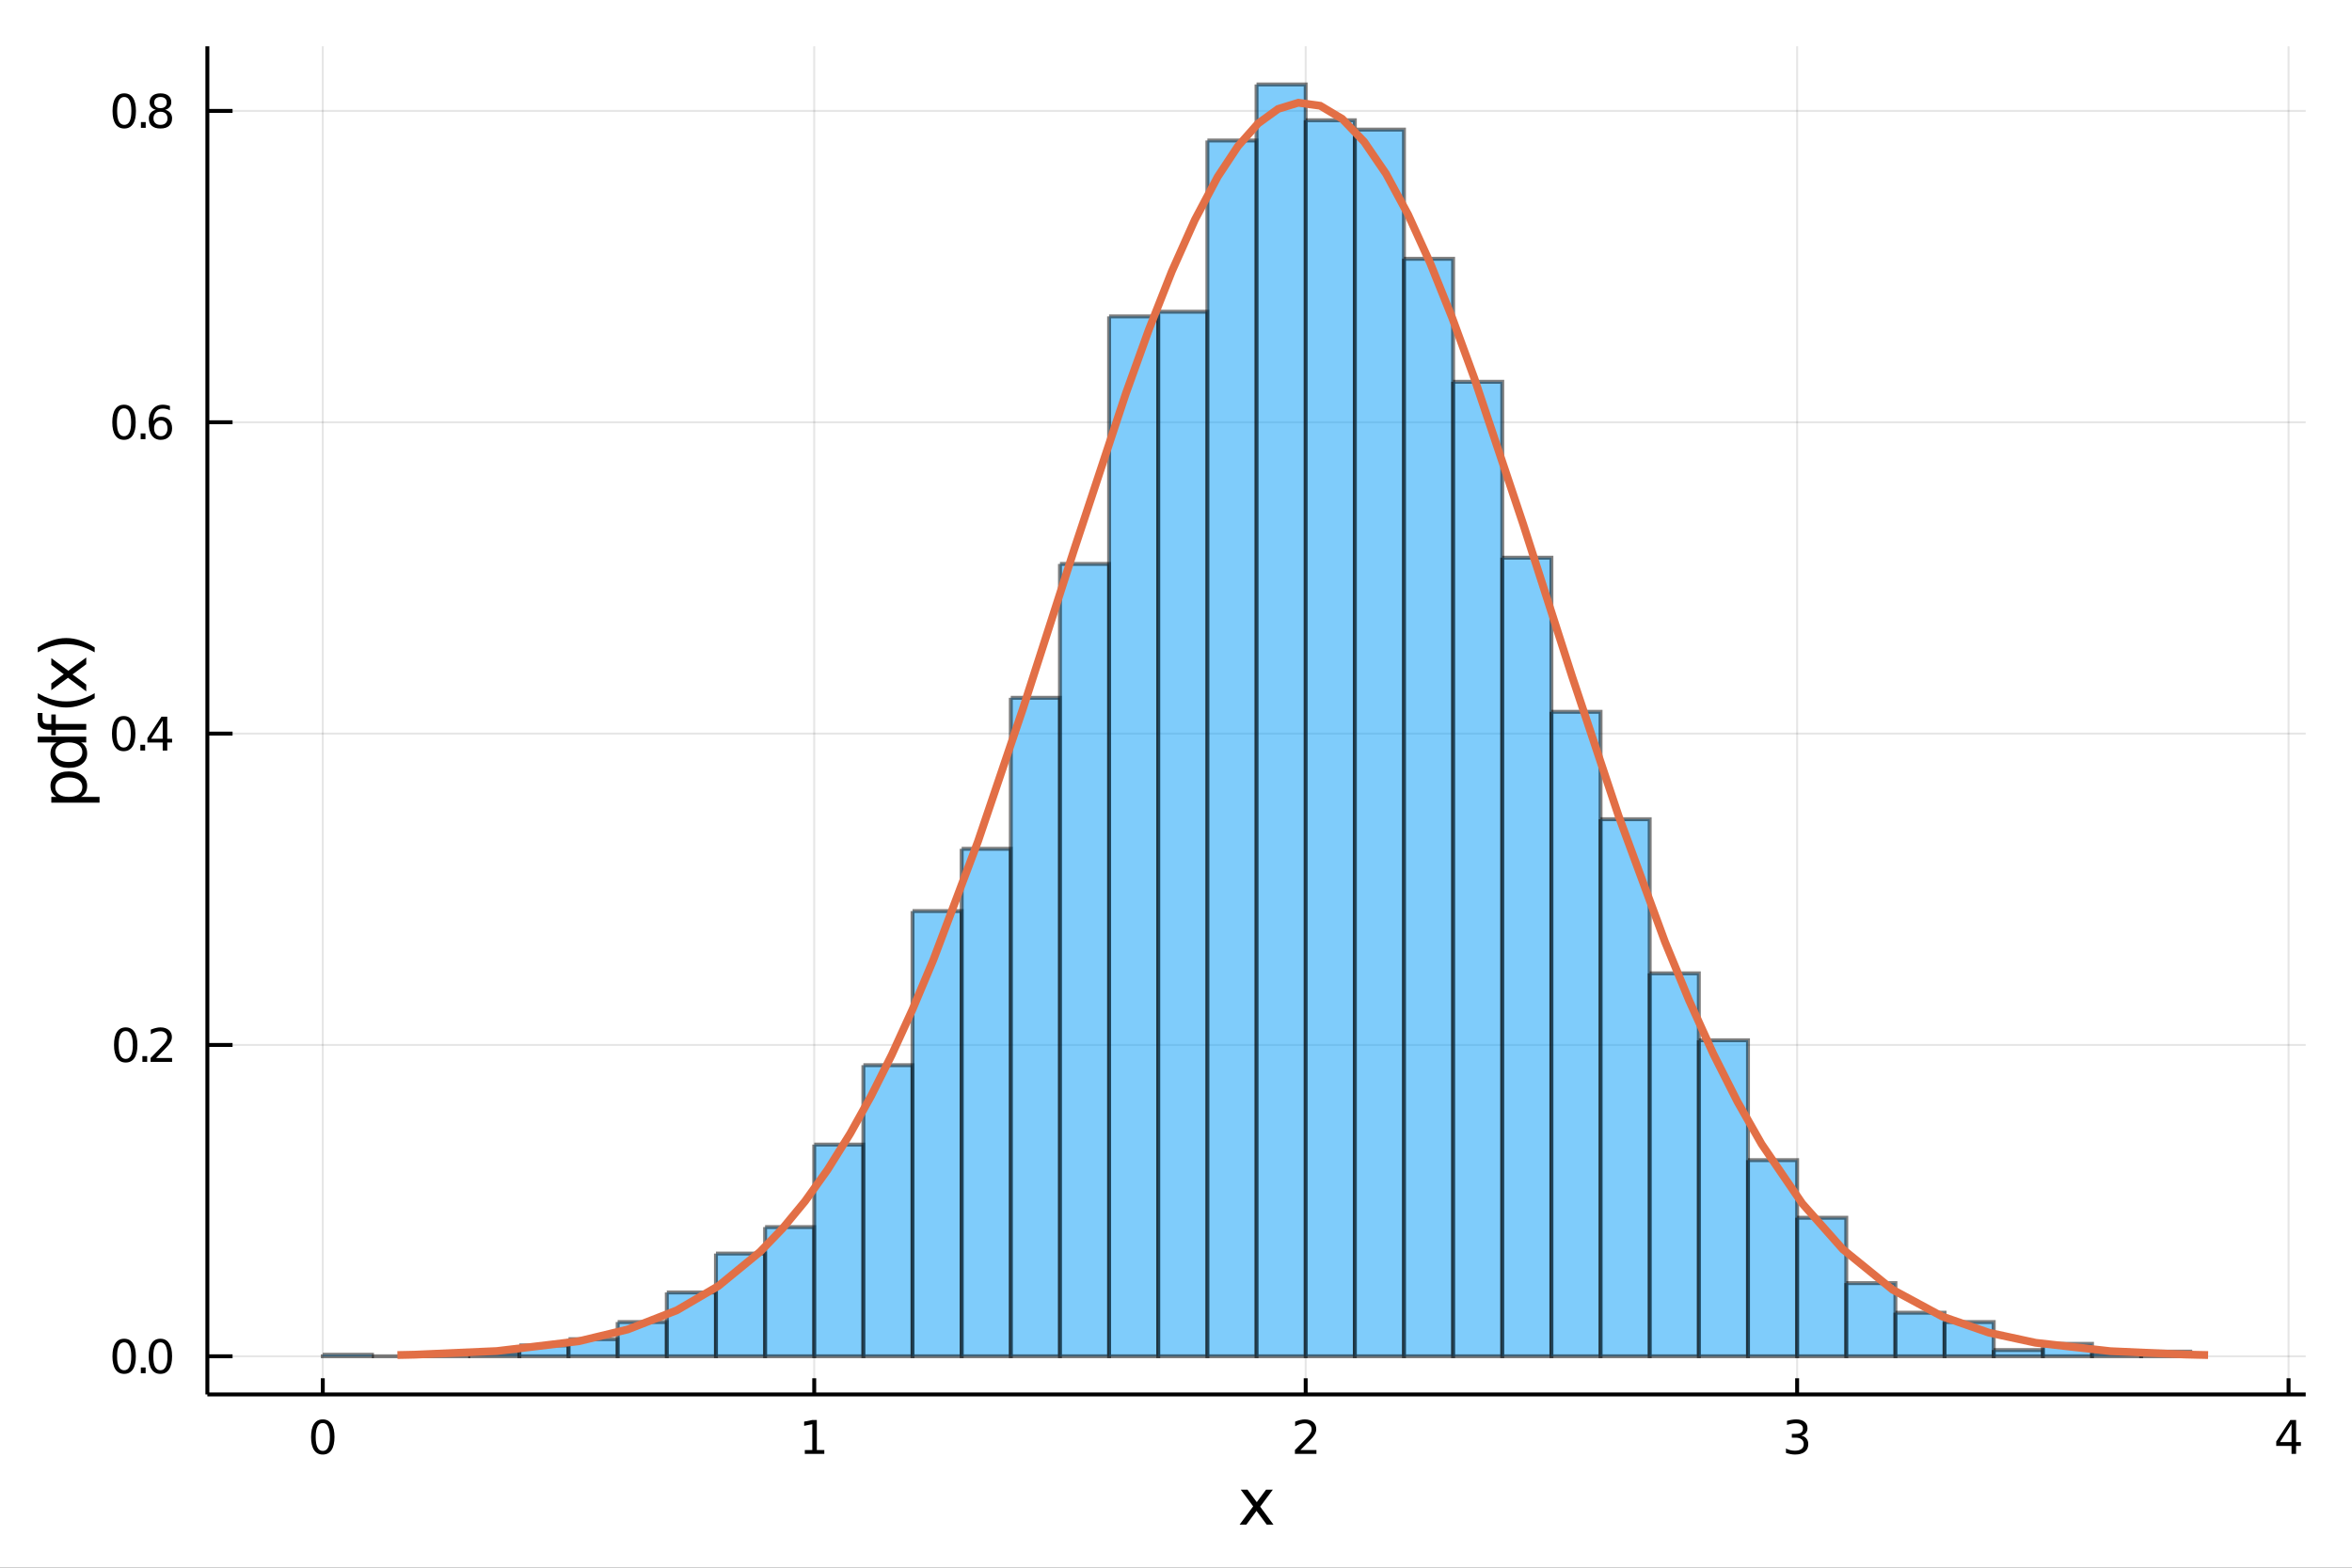 <?xml version="1.0" encoding="utf-8"?>
<svg xmlns="http://www.w3.org/2000/svg" xmlns:xlink="http://www.w3.org/1999/xlink" width="600" height="400" viewBox="0 0 2400 1600">
<rect x="0" y="0" width="2400" height="1600" fill="#333333" stroke="none"/>
<defs>
  <clipPath id="clip150">
    <rect x="0" y="0" width="2400" height="1600"/>
  </clipPath>
</defs>
<path clip-path="url(#clip150)" d="
M0 1600 L2400 1600 L2400 0 L0 0  Z
  " fill="#ffffff" fill-rule="evenodd" fill-opacity="1"/>
<defs>
  <clipPath id="clip151">
    <rect x="480" y="0" width="1681" height="1600"/>
  </clipPath>
</defs>
<path clip-path="url(#clip150)" d="
M211.602 1423.18 L2352.76 1423.18 L2352.76 47.244 L211.602 47.244  Z
  " fill="#ffffff" fill-rule="evenodd" fill-opacity="1"/>
<defs>
  <clipPath id="clip152">
    <rect x="211" y="47" width="2142" height="1377"/>
  </clipPath>
</defs>
<polyline clip-path="url(#clip152)" style="stroke:#000000; stroke-width:2; stroke-opacity:0.1; fill:none" points="
  329.37,1423.18 329.37,47.244 
  "/>
<polyline clip-path="url(#clip152)" style="stroke:#000000; stroke-width:2; stroke-opacity:0.1; fill:none" points="
  830.848,1423.18 830.848,47.244 
  "/>
<polyline clip-path="url(#clip152)" style="stroke:#000000; stroke-width:2; stroke-opacity:0.1; fill:none" points="
  1332.33,1423.18 1332.33,47.244 
  "/>
<polyline clip-path="url(#clip152)" style="stroke:#000000; stroke-width:2; stroke-opacity:0.1; fill:none" points="
  1833.81,1423.18 1833.81,47.244 
  "/>
<polyline clip-path="url(#clip152)" style="stroke:#000000; stroke-width:2; stroke-opacity:0.1; fill:none" points="
  2335.28,1423.18 2335.28,47.244 
  "/>
<polyline clip-path="url(#clip150)" style="stroke:#000000; stroke-width:4; stroke-opacity:1; fill:none" points="
  211.602,1423.18 2352.76,1423.18 
  "/>
<polyline clip-path="url(#clip150)" style="stroke:#000000; stroke-width:4; stroke-opacity:1; fill:none" points="
  329.37,1423.18 329.37,1406.67 
  "/>
<polyline clip-path="url(#clip150)" style="stroke:#000000; stroke-width:4; stroke-opacity:1; fill:none" points="
  830.848,1423.18 830.848,1406.67 
  "/>
<polyline clip-path="url(#clip150)" style="stroke:#000000; stroke-width:4; stroke-opacity:1; fill:none" points="
  1332.33,1423.18 1332.33,1406.67 
  "/>
<polyline clip-path="url(#clip150)" style="stroke:#000000; stroke-width:4; stroke-opacity:1; fill:none" points="
  1833.81,1423.18 1833.81,1406.67 
  "/>
<polyline clip-path="url(#clip150)" style="stroke:#000000; stroke-width:4; stroke-opacity:1; fill:none" points="
  2335.28,1423.18 2335.28,1406.67 
  "/>
<path clip-path="url(#clip150)" d="M 0 0 M329.37 1452.37 Q325.759 1452.37 323.93 1455.94 Q322.124 1459.48 322.124 1466.61 Q322.124 1473.71 323.93 1477.28 Q325.759 1480.82 329.37 1480.82 Q333.004 1480.82 334.809 1477.28 Q336.638 1473.71 336.638 1466.61 Q336.638 1459.48 334.809 1455.94 Q333.004 1452.37 329.37 1452.37 M329.37 1448.67 Q335.18 1448.67 338.235 1453.27 Q341.314 1457.86 341.314 1466.61 Q341.314 1475.33 338.235 1479.94 Q335.18 1484.52 329.37 1484.52 Q323.56 1484.52 320.481 1479.94 Q317.425 1475.33 317.425 1466.61 Q317.425 1457.86 320.481 1453.27 Q323.56 1448.67 329.37 1448.67 Z" fill="#000000" fill-rule="evenodd" fill-opacity="1" /><path clip-path="url(#clip150)" d="M 0 0 M821.23 1479.92 L828.869 1479.92 L828.869 1453.55 L820.559 1455.22 L820.559 1450.96 L828.823 1449.29 L833.499 1449.29 L833.499 1479.92 L841.138 1479.92 L841.138 1483.85 L821.23 1483.85 L821.23 1479.92 Z" fill="#000000" fill-rule="evenodd" fill-opacity="1" /><path clip-path="url(#clip150)" d="M 0 0 M1326.98 1479.92 L1343.3 1479.92 L1343.3 1483.85 L1321.35 1483.85 L1321.35 1479.92 Q1324.02 1477.16 1328.6 1472.53 Q1333.21 1467.88 1334.39 1466.54 Q1336.63 1464.01 1337.51 1462.28 Q1338.41 1460.52 1338.41 1458.83 Q1338.41 1456.07 1336.47 1454.34 Q1334.55 1452.6 1331.45 1452.6 Q1329.25 1452.6 1326.79 1453.37 Q1324.36 1454.13 1321.59 1455.68 L1321.59 1450.96 Q1324.41 1449.82 1326.86 1449.25 Q1329.32 1448.67 1331.35 1448.67 Q1336.73 1448.67 1339.92 1451.35 Q1343.11 1454.04 1343.11 1458.53 Q1343.11 1460.66 1342.3 1462.58 Q1341.52 1464.48 1339.41 1467.07 Q1338.83 1467.74 1335.73 1470.96 Q1332.63 1474.15 1326.98 1479.92 Z" fill="#000000" fill-rule="evenodd" fill-opacity="1" /><path clip-path="url(#clip150)" d="M 0 0 M1838.05 1465.22 Q1841.41 1465.94 1843.28 1468.2 Q1845.18 1470.47 1845.18 1473.81 Q1845.18 1478.92 1841.66 1481.72 Q1838.15 1484.52 1831.66 1484.52 Q1829.49 1484.52 1827.17 1484.08 Q1824.88 1483.67 1822.43 1482.81 L1822.43 1478.3 Q1824.37 1479.43 1826.69 1480.01 Q1829 1480.59 1831.53 1480.59 Q1835.92 1480.59 1838.22 1478.85 Q1840.53 1477.12 1840.53 1473.81 Q1840.53 1470.75 1838.38 1469.04 Q1836.25 1467.3 1832.43 1467.3 L1828.4 1467.3 L1828.4 1463.46 L1832.61 1463.46 Q1836.06 1463.46 1837.89 1462.09 Q1839.72 1460.7 1839.72 1458.11 Q1839.72 1455.45 1837.82 1454.04 Q1835.95 1452.6 1832.43 1452.6 Q1830.51 1452.6 1828.31 1453.02 Q1826.11 1453.44 1823.47 1454.31 L1823.47 1450.15 Q1826.13 1449.41 1828.45 1449.04 Q1830.78 1448.67 1832.85 1448.67 Q1838.17 1448.67 1841.27 1451.1 Q1844.37 1453.5 1844.37 1457.63 Q1844.37 1460.5 1842.73 1462.49 Q1841.09 1464.45 1838.05 1465.22 Z" fill="#000000" fill-rule="evenodd" fill-opacity="1" /><path clip-path="url(#clip150)" d="M 0 0 M2338.29 1453.37 L2326.49 1471.81 L2338.29 1471.81 L2338.29 1453.37 M2337.07 1449.29 L2342.95 1449.29 L2342.95 1471.81 L2347.88 1471.81 L2347.88 1475.7 L2342.95 1475.7 L2342.95 1483.85 L2338.29 1483.85 L2338.29 1475.7 L2322.69 1475.7 L2322.69 1471.19 L2337.07 1449.29 Z" fill="#000000" fill-rule="evenodd" fill-opacity="1" /><path clip-path="url(#clip150)" d="M 0 0 M1298.79 1520.4 L1285.9 1537.74 L1299.46 1556.04 L1292.56 1556.04 L1282.18 1542.04 L1271.8 1556.04 L1264.9 1556.04 L1278.74 1537.39 L1266.07 1520.4 L1272.98 1520.4 L1282.43 1533.1 L1291.89 1520.4 L1298.79 1520.4 Z" fill="#000000" fill-rule="evenodd" fill-opacity="1" /><polyline clip-path="url(#clip152)" style="stroke:#000000; stroke-width:2; stroke-opacity:0.1; fill:none" points="
  211.602,1384.24 2352.76,1384.24 
  "/>
<polyline clip-path="url(#clip152)" style="stroke:#000000; stroke-width:2; stroke-opacity:0.1; fill:none" points="
  211.602,1066.48 2352.76,1066.48 
  "/>
<polyline clip-path="url(#clip152)" style="stroke:#000000; stroke-width:2; stroke-opacity:0.1; fill:none" points="
  211.602,748.717 2352.76,748.717 
  "/>
<polyline clip-path="url(#clip152)" style="stroke:#000000; stroke-width:2; stroke-opacity:0.1; fill:none" points="
  211.602,430.956 2352.76,430.956 
  "/>
<polyline clip-path="url(#clip152)" style="stroke:#000000; stroke-width:2; stroke-opacity:0.1; fill:none" points="
  211.602,113.195 2352.76,113.195 
  "/>
<polyline clip-path="url(#clip150)" style="stroke:#000000; stroke-width:4; stroke-opacity:1; fill:none" points="
  211.602,1423.18 211.602,47.244 
  "/>
<polyline clip-path="url(#clip150)" style="stroke:#000000; stroke-width:4; stroke-opacity:1; fill:none" points="
  211.602,1384.24 237.296,1384.24 
  "/>
<polyline clip-path="url(#clip150)" style="stroke:#000000; stroke-width:4; stroke-opacity:1; fill:none" points="
  211.602,1066.48 237.296,1066.48 
  "/>
<polyline clip-path="url(#clip150)" style="stroke:#000000; stroke-width:4; stroke-opacity:1; fill:none" points="
  211.602,748.717 237.296,748.717 
  "/>
<polyline clip-path="url(#clip150)" style="stroke:#000000; stroke-width:4; stroke-opacity:1; fill:none" points="
  211.602,430.956 237.296,430.956 
  "/>
<polyline clip-path="url(#clip150)" style="stroke:#000000; stroke-width:4; stroke-opacity:1; fill:none" points="
  211.602,113.195 237.296,113.195 
  "/>
<path clip-path="url(#clip150)" d="M 0 0 M126.691 1370.04 Q123.08 1370.04 121.251 1373.6 Q119.445 1377.14 119.445 1384.27 Q119.445 1391.38 121.251 1394.94 Q123.08 1398.49 126.691 1398.49 Q130.325 1398.49 132.13 1394.94 Q133.959 1391.38 133.959 1384.27 Q133.959 1377.14 132.13 1373.6 Q130.325 1370.04 126.691 1370.04 M126.691 1366.33 Q132.501 1366.33 135.556 1370.94 Q138.635 1375.52 138.635 1384.27 Q138.635 1393 135.556 1397.61 Q132.501 1402.19 126.691 1402.19 Q120.88 1402.19 117.802 1397.61 Q114.746 1393 114.746 1384.27 Q114.746 1375.52 117.802 1370.94 Q120.88 1366.33 126.691 1366.33 Z" fill="#000000" fill-rule="evenodd" fill-opacity="1" /><path clip-path="url(#clip150)" d="M 0 0 M143.704 1395.64 L148.589 1395.64 L148.589 1401.52 L143.704 1401.52 L143.704 1395.64 Z" fill="#000000" fill-rule="evenodd" fill-opacity="1" /><path clip-path="url(#clip150)" d="M 0 0 M163.658 1370.04 Q160.047 1370.04 158.218 1373.6 Q156.413 1377.14 156.413 1384.27 Q156.413 1391.38 158.218 1394.94 Q160.047 1398.49 163.658 1398.49 Q167.292 1398.49 169.098 1394.94 Q170.927 1391.38 170.927 1384.27 Q170.927 1377.14 169.098 1373.6 Q167.292 1370.04 163.658 1370.04 M163.658 1366.33 Q169.468 1366.33 172.524 1370.94 Q175.602 1375.52 175.602 1384.27 Q175.602 1393 172.524 1397.61 Q169.468 1402.19 163.658 1402.19 Q157.848 1402.19 154.769 1397.61 Q151.714 1393 151.714 1384.27 Q151.714 1375.52 154.769 1370.94 Q157.848 1366.33 163.658 1366.33 Z" fill="#000000" fill-rule="evenodd" fill-opacity="1" /><path clip-path="url(#clip150)" d="M 0 0 M128.288 1052.28 Q124.677 1052.28 122.848 1055.84 Q121.043 1059.38 121.043 1066.51 Q121.043 1073.62 122.848 1077.18 Q124.677 1080.73 128.288 1080.73 Q131.922 1080.73 133.728 1077.18 Q135.556 1073.62 135.556 1066.51 Q135.556 1059.38 133.728 1055.84 Q131.922 1052.28 128.288 1052.28 M128.288 1048.57 Q134.098 1048.57 137.154 1053.18 Q140.232 1057.76 140.232 1066.51 Q140.232 1075.24 137.154 1079.85 Q134.098 1084.43 128.288 1084.43 Q122.478 1084.43 119.399 1079.85 Q116.343 1075.24 116.343 1066.51 Q116.343 1057.76 119.399 1053.18 Q122.478 1048.57 128.288 1048.57 Z" fill="#000000" fill-rule="evenodd" fill-opacity="1" /><path clip-path="url(#clip150)" d="M 0 0 M145.302 1077.88 L150.186 1077.88 L150.186 1083.76 L145.302 1083.76 L145.302 1077.88 Z" fill="#000000" fill-rule="evenodd" fill-opacity="1" /><path clip-path="url(#clip150)" d="M 0 0 M159.283 1079.82 L175.602 1079.82 L175.602 1083.76 L153.658 1083.76 L153.658 1079.82 Q156.32 1077.07 160.903 1072.44 Q165.51 1067.79 166.69 1066.44 Q168.936 1063.92 169.815 1062.18 Q170.718 1060.42 170.718 1058.73 Q170.718 1055.98 168.774 1054.24 Q166.852 1052.51 163.751 1052.51 Q161.552 1052.51 159.098 1053.27 Q156.667 1054.04 153.89 1055.59 L153.89 1050.86 Q156.714 1049.73 159.167 1049.15 Q161.621 1048.57 163.658 1048.57 Q169.028 1048.57 172.223 1051.26 Q175.417 1053.94 175.417 1058.43 Q175.417 1060.56 174.607 1062.48 Q173.82 1064.38 171.714 1066.98 Q171.135 1067.65 168.033 1070.86 Q164.931 1074.06 159.283 1079.82 Z" fill="#000000" fill-rule="evenodd" fill-opacity="1" /><path clip-path="url(#clip150)" d="M 0 0 M126.205 734.515 Q122.593 734.515 120.765 738.08 Q118.959 741.622 118.959 748.752 Q118.959 755.858 120.765 759.423 Q122.593 762.964 126.205 762.964 Q129.839 762.964 131.644 759.423 Q133.473 755.858 133.473 748.752 Q133.473 741.622 131.644 738.08 Q129.839 734.515 126.205 734.515 M126.205 730.812 Q132.015 730.812 135.07 735.418 Q138.149 740.002 138.149 748.752 Q138.149 757.478 135.07 762.085 Q132.015 766.668 126.205 766.668 Q120.394 766.668 117.316 762.085 Q114.26 757.478 114.26 748.752 Q114.26 740.002 117.316 735.418 Q120.394 730.812 126.205 730.812 Z" fill="#000000" fill-rule="evenodd" fill-opacity="1" /><path clip-path="url(#clip150)" d="M 0 0 M143.218 760.117 L148.103 760.117 L148.103 765.997 L143.218 765.997 L143.218 760.117 Z" fill="#000000" fill-rule="evenodd" fill-opacity="1" /><path clip-path="url(#clip150)" d="M 0 0 M166.019 735.511 L154.214 753.96 L166.019 753.96 L166.019 735.511 M164.792 731.437 L170.672 731.437 L170.672 753.96 L175.602 753.96 L175.602 757.849 L170.672 757.849 L170.672 765.997 L166.019 765.997 L166.019 757.849 L150.417 757.849 L150.417 753.335 L164.792 731.437 Z" fill="#000000" fill-rule="evenodd" fill-opacity="1" /><path clip-path="url(#clip150)" d="M 0 0 M126.529 416.755 Q122.918 416.755 121.089 420.32 Q119.283 423.861 119.283 430.991 Q119.283 438.097 121.089 441.662 Q122.918 445.204 126.529 445.204 Q130.163 445.204 131.968 441.662 Q133.797 438.097 133.797 430.991 Q133.797 423.861 131.968 420.32 Q130.163 416.755 126.529 416.755 M126.529 413.051 Q132.339 413.051 135.394 417.658 Q138.473 422.241 138.473 430.991 Q138.473 439.718 135.394 444.324 Q132.339 448.907 126.529 448.907 Q120.718 448.907 117.64 444.324 Q114.584 439.718 114.584 430.991 Q114.584 422.241 117.64 417.658 Q120.718 413.051 126.529 413.051 Z" fill="#000000" fill-rule="evenodd" fill-opacity="1" /><path clip-path="url(#clip150)" d="M 0 0 M143.542 442.356 L148.427 442.356 L148.427 448.236 L143.542 448.236 L143.542 442.356 Z" fill="#000000" fill-rule="evenodd" fill-opacity="1" /><path clip-path="url(#clip150)" d="M 0 0 M164.075 429.093 Q160.927 429.093 159.075 431.245 Q157.246 433.398 157.246 437.148 Q157.246 440.875 159.075 443.051 Q160.927 445.204 164.075 445.204 Q167.223 445.204 169.052 443.051 Q170.903 440.875 170.903 437.148 Q170.903 433.398 169.052 431.245 Q167.223 429.093 164.075 429.093 M173.357 414.44 L173.357 418.699 Q171.598 417.866 169.792 417.426 Q168.01 416.986 166.251 416.986 Q161.621 416.986 159.167 420.111 Q156.737 423.236 156.39 429.556 Q157.755 427.542 159.815 426.477 Q161.876 425.389 164.352 425.389 Q169.561 425.389 172.57 428.56 Q175.602 431.708 175.602 437.148 Q175.602 442.472 172.454 445.69 Q169.306 448.907 164.075 448.907 Q158.079 448.907 154.908 444.324 Q151.737 439.718 151.737 430.991 Q151.737 422.796 155.626 417.935 Q159.515 413.051 166.065 413.051 Q167.825 413.051 169.607 413.398 Q171.413 413.746 173.357 414.44 Z" fill="#000000" fill-rule="evenodd" fill-opacity="1" /><path clip-path="url(#clip150)" d="M 0 0 M126.783 98.994 Q123.172 98.994 121.343 102.559 Q119.538 106.1 119.538 113.23 Q119.538 120.336 121.343 123.901 Q123.172 127.443 126.783 127.443 Q130.417 127.443 132.223 123.901 Q134.052 120.336 134.052 113.23 Q134.052 106.1 132.223 102.559 Q130.417 98.994 126.783 98.994 M126.783 95.29 Q132.593 95.29 135.649 99.897 Q138.728 104.48 138.728 113.23 Q138.728 121.957 135.649 126.563 Q132.593 131.147 126.783 131.147 Q120.973 131.147 117.894 126.563 Q114.839 121.957 114.839 113.23 Q114.839 104.48 117.894 99.897 Q120.973 95.29 126.783 95.29 Z" fill="#000000" fill-rule="evenodd" fill-opacity="1" /><path clip-path="url(#clip150)" d="M 0 0 M143.797 124.596 L148.681 124.596 L148.681 130.475 L143.797 130.475 L143.797 124.596 Z" fill="#000000" fill-rule="evenodd" fill-opacity="1" /><path clip-path="url(#clip150)" d="M 0 0 M163.751 114.063 Q160.417 114.063 158.496 115.846 Q156.598 117.628 156.598 120.753 Q156.598 123.878 158.496 125.661 Q160.417 127.443 163.751 127.443 Q167.084 127.443 169.005 125.661 Q170.927 123.855 170.927 120.753 Q170.927 117.628 169.005 115.846 Q167.107 114.063 163.751 114.063 M159.075 112.073 Q156.065 111.332 154.376 109.272 Q152.709 107.212 152.709 104.249 Q152.709 100.105 155.649 97.698 Q158.612 95.29 163.751 95.29 Q168.913 95.29 171.852 97.698 Q174.792 100.105 174.792 104.249 Q174.792 107.212 173.102 109.272 Q171.436 111.332 168.45 112.073 Q171.829 112.86 173.704 115.151 Q175.602 117.443 175.602 120.753 Q175.602 125.776 172.524 128.461 Q169.468 131.147 163.751 131.147 Q158.033 131.147 154.954 128.461 Q151.899 125.776 151.899 120.753 Q151.899 117.443 153.797 115.151 Q155.695 112.86 159.075 112.073 M157.362 104.688 Q157.362 107.374 159.028 108.878 Q160.718 110.383 163.751 110.383 Q166.76 110.383 168.45 108.878 Q170.163 107.374 170.163 104.688 Q170.163 102.003 168.45 100.499 Q166.76 98.994 163.751 98.994 Q160.718 98.994 159.028 100.499 Q157.362 102.003 157.362 104.688 Z" fill="#000000" fill-rule="evenodd" fill-opacity="1" /><path clip-path="url(#clip150)" d="M 0 0 M82.657 813.335 L101.563 813.335 L101.563 819.223 L52.356 819.223 L52.356 813.335 L57.767 813.335 Q54.584 811.489 53.056 808.688 Q51.497 805.855 51.497 801.94 Q51.497 795.447 56.653 791.405 Q61.809 787.331 70.212 787.331 Q78.615 787.331 83.771 791.405 Q88.927 795.447 88.927 801.94 Q88.927 805.855 87.399 808.688 Q85.84 811.489 82.657 813.335 M70.212 793.41 Q63.751 793.41 60.09 796.084 Q56.398 798.726 56.398 803.373 Q56.398 808.02 60.09 810.693 Q63.751 813.335 70.212 813.335 Q76.673 813.335 80.365 810.693 Q84.026 808.02 84.026 803.373 Q84.026 798.726 80.365 796.084 Q76.673 793.41 70.212 793.41 Z" fill="#000000" fill-rule="evenodd" fill-opacity="1" /><path clip-path="url(#clip150)" d="M 0 0 M57.767 757.731 L38.479 757.731 L38.479 751.874 L88.004 751.874 L88.004 757.731 L82.657 757.731 Q85.84 759.577 87.399 762.409 Q88.927 765.21 88.927 769.157 Q88.927 775.618 83.771 779.692 Q78.615 783.735 70.212 783.735 Q61.809 783.735 56.653 779.692 Q51.497 775.618 51.497 769.157 Q51.497 765.21 53.056 762.409 Q54.584 759.577 57.767 757.731 M70.212 777.687 Q76.673 777.687 80.365 775.045 Q84.026 772.372 84.026 767.725 Q84.026 763.078 80.365 760.404 Q76.673 757.731 70.212 757.731 Q63.751 757.731 60.09 760.404 Q56.398 763.078 56.398 767.725 Q56.398 772.372 60.09 775.045 Q63.751 777.687 70.212 777.687 Z" fill="#000000" fill-rule="evenodd" fill-opacity="1" /><path clip-path="url(#clip150)" d="M 0 0 M38.479 727.685 L43.349 727.685 L43.349 733.286 Q43.349 736.437 44.622 737.679 Q45.895 738.888 49.205 738.888 L52.356 738.888 L52.356 729.244 L56.908 729.244 L56.908 738.888 L88.004 738.888 L88.004 744.776 L56.908 744.776 L56.908 750.378 L52.356 750.378 L52.356 744.776 L49.874 744.776 Q43.922 744.776 41.216 742.007 Q38.479 739.238 38.479 733.223 L38.479 727.685 Z" fill="#000000" fill-rule="evenodd" fill-opacity="1" /><path clip-path="url(#clip150)" d="M 0 0 M38.543 707.473 Q45.863 711.738 53.025 713.807 Q60.186 715.876 67.538 715.876 Q74.891 715.876 82.116 713.807 Q89.309 711.707 96.598 707.473 L96.598 712.566 Q89.118 717.34 81.893 719.727 Q74.668 722.083 67.538 722.083 Q60.441 722.083 53.247 719.727 Q46.054 717.372 38.543 712.566 L38.543 707.473 Z" fill="#000000" fill-rule="evenodd" fill-opacity="1" /><path clip-path="url(#clip150)" d="M 0 0 M52.356 671.698 L69.703 684.589 L88.004 671.03 L88.004 677.937 L74 688.313 L88.004 698.689 L88.004 705.596 L69.353 691.75 L52.356 704.418 L52.356 697.511 L65.056 688.058 L52.356 678.605 L52.356 671.698 Z" fill="#000000" fill-rule="evenodd" fill-opacity="1" /><path clip-path="url(#clip150)" d="M 0 0 M38.543 665.81 L38.543 660.717 Q46.054 655.943 53.247 653.588 Q60.441 651.201 67.538 651.201 Q74.668 651.201 81.893 653.588 Q89.118 655.943 96.598 660.717 L96.598 665.81 Q89.309 661.577 82.116 659.508 Q74.891 657.407 67.538 657.407 Q60.186 657.407 53.025 659.508 Q45.863 661.577 38.543 665.81 Z" fill="#000000" fill-rule="evenodd" fill-opacity="1" /><path clip-path="url(#clip152)" d="
M329.37 1382.65 L329.37 1384.24 L379.518 1384.24 L379.518 1382.65 L329.37 1382.65 L329.37 1382.65  Z
  " fill="#009af9" fill-rule="evenodd" fill-opacity="0.5"/>
<polyline clip-path="url(#clip152)" style="stroke:#000000; stroke-width:4; stroke-opacity:0.5; fill:none" points="
  329.37,1382.65 329.37,1384.24 379.518,1384.24 379.518,1382.65 329.37,1382.65 
  "/>
<path clip-path="url(#clip152)" d="
M379.518 1384.24 L379.518 1384.24 L429.665 1384.24 L429.665 1384.24 L379.518 1384.24 L379.518 1384.24  Z
  " fill="#009af9" fill-rule="evenodd" fill-opacity="0.5"/>
<polyline clip-path="url(#clip152)" style="stroke:#000000; stroke-width:4; stroke-opacity:0.5; fill:none" points="
  379.518,1384.24 379.518,1384.24 429.665,1384.24 379.518,1384.24 
  "/>
<path clip-path="url(#clip152)" d="
M429.665 1384.24 L429.665 1384.24 L479.813 1384.24 L479.813 1384.24 L429.665 1384.24 L429.665 1384.24  Z
  " fill="#009af9" fill-rule="evenodd" fill-opacity="0.5"/>
<polyline clip-path="url(#clip152)" style="stroke:#000000; stroke-width:4; stroke-opacity:0.5; fill:none" points="
  429.665,1384.24 429.665,1384.24 479.813,1384.24 429.665,1384.24 
  "/>
<path clip-path="url(#clip152)" d="
M479.813 1381.06 L479.813 1384.24 L529.961 1384.24 L529.961 1381.06 L479.813 1381.06 L479.813 1381.06  Z
  " fill="#009af9" fill-rule="evenodd" fill-opacity="0.5"/>
<polyline clip-path="url(#clip152)" style="stroke:#000000; stroke-width:4; stroke-opacity:0.5; fill:none" points="
  479.813,1381.06 479.813,1384.24 529.961,1384.24 529.961,1381.06 479.813,1381.06 
  "/>
<path clip-path="url(#clip152)" d="
M529.961 1373.12 L529.961 1384.24 L580.109 1384.24 L580.109 1373.12 L529.961 1373.12 L529.961 1373.12  Z
  " fill="#009af9" fill-rule="evenodd" fill-opacity="0.5"/>
<polyline clip-path="url(#clip152)" style="stroke:#000000; stroke-width:4; stroke-opacity:0.5; fill:none" points="
  529.961,1373.12 529.961,1384.24 580.109,1384.24 580.109,1373.12 529.961,1373.12 
  "/>
<path clip-path="url(#clip152)" d="
M580.109 1366.76 L580.109 1384.24 L630.257 1384.24 L630.257 1366.76 L580.109 1366.76 L580.109 1366.76  Z
  " fill="#009af9" fill-rule="evenodd" fill-opacity="0.5"/>
<polyline clip-path="url(#clip152)" style="stroke:#000000; stroke-width:4; stroke-opacity:0.5; fill:none" points="
  580.109,1366.76 580.109,1384.24 630.257,1384.24 630.257,1366.76 580.109,1366.76 
  "/>
<path clip-path="url(#clip152)" d="
M630.257 1349.28 L630.257 1384.24 L680.405 1384.24 L680.405 1349.28 L630.257 1349.28 L630.257 1349.28  Z
  " fill="#009af9" fill-rule="evenodd" fill-opacity="0.5"/>
<polyline clip-path="url(#clip152)" style="stroke:#000000; stroke-width:4; stroke-opacity:0.5; fill:none" points="
  630.257,1349.28 630.257,1384.24 680.405,1384.24 680.405,1349.28 630.257,1349.28 
  "/>
<path clip-path="url(#clip152)" d="
M680.405 1319.1 L680.405 1384.24 L730.553 1384.24 L730.553 1319.1 L680.405 1319.1 L680.405 1319.1  Z
  " fill="#009af9" fill-rule="evenodd" fill-opacity="0.5"/>
<polyline clip-path="url(#clip152)" style="stroke:#000000; stroke-width:4; stroke-opacity:0.5; fill:none" points="
  680.405,1319.1 680.405,1384.24 730.553,1384.24 730.553,1319.1 680.405,1319.1 
  "/>
<path clip-path="url(#clip152)" d="
M730.553 1279.38 L730.553 1384.24 L780.7 1384.24 L780.7 1279.38 L730.553 1279.38 L730.553 1279.38  Z
  " fill="#009af9" fill-rule="evenodd" fill-opacity="0.5"/>
<polyline clip-path="url(#clip152)" style="stroke:#000000; stroke-width:4; stroke-opacity:0.5; fill:none" points="
  730.553,1279.38 730.553,1384.24 780.7,1384.24 780.7,1279.38 730.553,1279.38 
  "/>
<path clip-path="url(#clip152)" d="
M780.7 1252.37 L780.7 1384.24 L830.848 1384.24 L830.848 1252.37 L780.7 1252.37 L780.7 1252.37  Z
  " fill="#009af9" fill-rule="evenodd" fill-opacity="0.5"/>
<polyline clip-path="url(#clip152)" style="stroke:#000000; stroke-width:4; stroke-opacity:0.5; fill:none" points="
  780.7,1252.37 780.7,1384.24 830.848,1384.24 830.848,1252.37 780.7,1252.37 
  "/>
<path clip-path="url(#clip152)" d="
M830.848 1168.16 L830.848 1384.24 L880.996 1384.24 L880.996 1168.16 L830.848 1168.16 L830.848 1168.16  Z
  " fill="#009af9" fill-rule="evenodd" fill-opacity="0.5"/>
<polyline clip-path="url(#clip152)" style="stroke:#000000; stroke-width:4; stroke-opacity:0.5; fill:none" points="
  830.848,1168.16 830.848,1384.24 880.996,1384.24 880.996,1168.16 830.848,1168.16 
  "/>
<path clip-path="url(#clip152)" d="
M880.996 1087.13 L880.996 1384.24 L931.144 1384.24 L931.144 1087.13 L880.996 1087.13 L880.996 1087.13  Z
  " fill="#009af9" fill-rule="evenodd" fill-opacity="0.5"/>
<polyline clip-path="url(#clip152)" style="stroke:#000000; stroke-width:4; stroke-opacity:0.5; fill:none" points="
  880.996,1087.13 880.996,1384.24 931.144,1384.24 931.144,1087.13 880.996,1087.13 
  "/>
<path clip-path="url(#clip152)" d="
M931.144 929.84 L931.144 1384.24 L981.292 1384.24 L981.292 929.84 L931.144 929.84 L931.144 929.84  Z
  " fill="#009af9" fill-rule="evenodd" fill-opacity="0.5"/>
<polyline clip-path="url(#clip152)" style="stroke:#000000; stroke-width:4; stroke-opacity:0.5; fill:none" points="
  931.144,929.84 931.144,1384.24 981.292,1384.24 981.292,929.84 931.144,929.84 
  "/>
<path clip-path="url(#clip152)" d="
M981.292 866.288 L981.292 1384.24 L1031.44 1384.24 L1031.44 866.288 L981.292 866.288 L981.292 866.288  Z
  " fill="#009af9" fill-rule="evenodd" fill-opacity="0.5"/>
<polyline clip-path="url(#clip152)" style="stroke:#000000; stroke-width:4; stroke-opacity:0.5; fill:none" points="
  981.292,866.288 981.292,1384.24 1031.44,1384.24 1031.44,866.288 981.292,866.288 
  "/>
<path clip-path="url(#clip152)" d="
M1031.44 712.174 L1031.44 1384.24 L1081.59 1384.24 L1081.59 712.174 L1031.44 712.174 L1031.44 712.174  Z
  " fill="#009af9" fill-rule="evenodd" fill-opacity="0.5"/>
<polyline clip-path="url(#clip152)" style="stroke:#000000; stroke-width:4; stroke-opacity:0.5; fill:none" points="
  1031.44,712.174 1031.44,1384.24 1081.59,1384.24 1081.59,712.174 1031.44,712.174 
  "/>
<path clip-path="url(#clip152)" d="
M1081.59 575.537 L1081.59 1384.24 L1131.74 1384.24 L1131.74 575.537 L1081.59 575.537 L1081.59 575.537  Z
  " fill="#009af9" fill-rule="evenodd" fill-opacity="0.5"/>
<polyline clip-path="url(#clip152)" style="stroke:#000000; stroke-width:4; stroke-opacity:0.5; fill:none" points="
  1081.59,575.537 1081.59,1384.24 1131.74,1384.24 1131.74,575.537 1081.59,575.537 
  "/>
<path clip-path="url(#clip152)" d="
M1131.74 322.917 L1131.74 1384.24 L1181.88 1384.24 L1181.88 322.917 L1131.74 322.917 L1131.74 322.917  Z
  " fill="#009af9" fill-rule="evenodd" fill-opacity="0.5"/>
<polyline clip-path="url(#clip152)" style="stroke:#000000; stroke-width:4; stroke-opacity:0.5; fill:none" points="
  1131.74,322.917 1131.74,1384.24 1181.88,1384.24 1181.88,322.917 1131.74,322.917 
  "/>
<path clip-path="url(#clip152)" d="
M1181.88 318.151 L1181.88 1384.24 L1232.03 1384.24 L1232.03 318.151 L1181.88 318.151 L1181.88 318.151  Z
  " fill="#009af9" fill-rule="evenodd" fill-opacity="0.5"/>
<polyline clip-path="url(#clip152)" style="stroke:#000000; stroke-width:4; stroke-opacity:0.5; fill:none" points="
  1181.88,318.151 1181.88,1384.24 1232.03,1384.24 1232.03,318.151 1181.88,318.151 
  "/>
<path clip-path="url(#clip152)" d="
M1232.03 143.383 L1232.03 1384.24 L1282.18 1384.24 L1282.18 143.383 L1232.03 143.383 L1232.03 143.383  Z
  " fill="#009af9" fill-rule="evenodd" fill-opacity="0.5"/>
<polyline clip-path="url(#clip152)" style="stroke:#000000; stroke-width:4; stroke-opacity:0.5; fill:none" points="
  1232.03,143.383 1232.03,1384.24 1282.18,1384.24 1282.18,143.383 1232.03,143.383 
  "/>
<path clip-path="url(#clip152)" d="
M1282.18 86.186 L1282.18 1384.24 L1332.33 1384.24 L1332.33 86.186 L1282.18 86.186 L1282.18 86.186  Z
  " fill="#009af9" fill-rule="evenodd" fill-opacity="0.5"/>
<polyline clip-path="url(#clip152)" style="stroke:#000000; stroke-width:4; stroke-opacity:0.5; fill:none" points="
  1282.18,86.186 1282.18,1384.24 1332.33,1384.24 1332.33,86.186 1282.18,86.186 
  "/>
<path clip-path="url(#clip152)" d="
M1332.33 122.728 L1332.33 1384.24 L1382.47 1384.24 L1382.47 122.728 L1332.33 122.728 L1332.33 122.728  Z
  " fill="#009af9" fill-rule="evenodd" fill-opacity="0.5"/>
<polyline clip-path="url(#clip152)" style="stroke:#000000; stroke-width:4; stroke-opacity:0.5; fill:none" points="
  1332.33,122.728 1332.33,1384.24 1382.47,1384.24 1382.47,122.728 1332.33,122.728 
  "/>
<path clip-path="url(#clip152)" d="
M1382.47 132.261 L1382.47 1384.24 L1432.62 1384.24 L1432.62 132.261 L1382.47 132.261 L1382.47 132.261  Z
  " fill="#009af9" fill-rule="evenodd" fill-opacity="0.5"/>
<polyline clip-path="url(#clip152)" style="stroke:#000000; stroke-width:4; stroke-opacity:0.5; fill:none" points="
  1382.47,132.261 1382.47,1384.24 1432.62,1384.24 1432.62,132.261 1382.47,132.261 
  "/>
<path clip-path="url(#clip152)" d="
M1432.62 264.132 L1432.62 1384.24 L1482.77 1384.24 L1482.77 264.132 L1432.62 264.132 L1432.62 264.132  Z
  " fill="#009af9" fill-rule="evenodd" fill-opacity="0.5"/>
<polyline clip-path="url(#clip152)" style="stroke:#000000; stroke-width:4; stroke-opacity:0.5; fill:none" points="
  1432.62,264.132 1432.62,1384.24 1482.77,1384.24 1482.77,264.132 1432.62,264.132 
  "/>
<path clip-path="url(#clip152)" d="
M1482.77 389.647 L1482.77 1384.24 L1532.92 1384.24 L1532.92 389.647 L1482.77 389.647 L1482.77 389.647  Z
  " fill="#009af9" fill-rule="evenodd" fill-opacity="0.5"/>
<polyline clip-path="url(#clip152)" style="stroke:#000000; stroke-width:4; stroke-opacity:0.5; fill:none" points="
  1482.77,389.647 1482.77,1384.24 1532.92,1384.24 1532.92,389.647 1482.77,389.647 
  "/>
<path clip-path="url(#clip152)" d="
M1532.92 569.182 L1532.92 1384.24 L1583.07 1384.24 L1583.07 569.182 L1532.92 569.182 L1532.92 569.182  Z
  " fill="#009af9" fill-rule="evenodd" fill-opacity="0.5"/>
<polyline clip-path="url(#clip152)" style="stroke:#000000; stroke-width:4; stroke-opacity:0.5; fill:none" points="
  1532.92,569.182 1532.92,1384.24 1583.07,1384.24 1583.07,569.182 1532.92,569.182 
  "/>
<path clip-path="url(#clip152)" d="
M1583.07 726.474 L1583.07 1384.24 L1633.21 1384.24 L1633.21 726.474 L1583.07 726.474 L1583.07 726.474  Z
  " fill="#009af9" fill-rule="evenodd" fill-opacity="0.5"/>
<polyline clip-path="url(#clip152)" style="stroke:#000000; stroke-width:4; stroke-opacity:0.5; fill:none" points="
  1583.07,726.474 1583.07,1384.24 1633.21,1384.24 1633.21,726.474 1583.07,726.474 
  "/>
<path clip-path="url(#clip152)" d="
M1633.21 836.101 L1633.21 1384.24 L1683.36 1384.24 L1683.36 836.101 L1633.21 836.101 L1633.21 836.101  Z
  " fill="#009af9" fill-rule="evenodd" fill-opacity="0.5"/>
<polyline clip-path="url(#clip152)" style="stroke:#000000; stroke-width:4; stroke-opacity:0.5; fill:none" points="
  1633.21,836.101 1633.21,1384.24 1683.36,1384.24 1683.36,836.101 1633.21,836.101 
  "/>
<path clip-path="url(#clip152)" d="
M1683.36 993.393 L1683.36 1384.24 L1733.51 1384.24 L1733.51 993.393 L1683.36 993.393 L1683.36 993.393  Z
  " fill="#009af9" fill-rule="evenodd" fill-opacity="0.5"/>
<polyline clip-path="url(#clip152)" style="stroke:#000000; stroke-width:4; stroke-opacity:0.5; fill:none" points="
  1683.36,993.393 1683.36,1384.24 1733.51,1384.24 1733.51,993.393 1683.36,993.393 
  "/>
<path clip-path="url(#clip152)" d="
M1733.51 1061.71 L1733.51 1384.24 L1783.66 1384.24 L1783.66 1061.71 L1733.51 1061.71 L1733.51 1061.71  Z
  " fill="#009af9" fill-rule="evenodd" fill-opacity="0.5"/>
<polyline clip-path="url(#clip152)" style="stroke:#000000; stroke-width:4; stroke-opacity:0.5; fill:none" points="
  1733.51,1061.71 1733.51,1384.24 1783.66,1384.24 1783.66,1061.71 1733.51,1061.71 
  "/>
<path clip-path="url(#clip152)" d="
M1783.66 1184.05 L1783.66 1384.24 L1833.81 1384.24 L1833.81 1184.05 L1783.66 1184.05 L1783.66 1184.05  Z
  " fill="#009af9" fill-rule="evenodd" fill-opacity="0.5"/>
<polyline clip-path="url(#clip152)" style="stroke:#000000; stroke-width:4; stroke-opacity:0.5; fill:none" points="
  1783.66,1184.05 1783.66,1384.24 1833.81,1384.24 1833.81,1184.05 1783.66,1184.05 
  "/>
<path clip-path="url(#clip152)" d="
M1833.81 1242.83 L1833.81 1384.24 L1883.95 1384.24 L1883.95 1242.83 L1833.81 1242.83 L1833.81 1242.83  Z
  " fill="#009af9" fill-rule="evenodd" fill-opacity="0.5"/>
<polyline clip-path="url(#clip152)" style="stroke:#000000; stroke-width:4; stroke-opacity:0.5; fill:none" points="
  1833.81,1242.83 1833.81,1384.24 1883.95,1384.24 1883.95,1242.83 1833.81,1242.83 
  "/>
<path clip-path="url(#clip152)" d="
M1883.95 1309.56 L1883.95 1384.24 L1934.1 1384.24 L1934.1 1309.56 L1883.95 1309.56 L1883.95 1309.56  Z
  " fill="#009af9" fill-rule="evenodd" fill-opacity="0.5"/>
<polyline clip-path="url(#clip152)" style="stroke:#000000; stroke-width:4; stroke-opacity:0.5; fill:none" points="
  1883.95,1309.56 1883.95,1384.24 1934.1,1384.24 1934.1,1309.56 1883.95,1309.56 
  "/>
<path clip-path="url(#clip152)" d="
M1934.1 1339.75 L1934.1 1384.24 L1984.25 1384.24 L1984.25 1339.75 L1934.1 1339.75 L1934.1 1339.75  Z
  " fill="#009af9" fill-rule="evenodd" fill-opacity="0.5"/>
<polyline clip-path="url(#clip152)" style="stroke:#000000; stroke-width:4; stroke-opacity:0.5; fill:none" points="
  1934.1,1339.75 1934.1,1384.24 1984.25,1384.24 1984.25,1339.75 1934.1,1339.75 
  "/>
<path clip-path="url(#clip152)" d="
M1984.25 1349.28 L1984.25 1384.24 L2034.4 1384.24 L2034.4 1349.28 L1984.25 1349.28 L1984.25 1349.28  Z
  " fill="#009af9" fill-rule="evenodd" fill-opacity="0.5"/>
<polyline clip-path="url(#clip152)" style="stroke:#000000; stroke-width:4; stroke-opacity:0.5; fill:none" points="
  1984.25,1349.28 1984.25,1384.24 2034.4,1384.24 2034.4,1349.28 1984.25,1349.28 
  "/>
<path clip-path="url(#clip152)" d="
M2034.4 1377.88 L2034.4 1384.24 L2084.55 1384.24 L2084.55 1377.88 L2034.4 1377.88 L2034.4 1377.88  Z
  " fill="#009af9" fill-rule="evenodd" fill-opacity="0.5"/>
<polyline clip-path="url(#clip152)" style="stroke:#000000; stroke-width:4; stroke-opacity:0.5; fill:none" points="
  2034.4,1377.88 2034.4,1384.24 2084.55,1384.24 2084.55,1377.88 2034.4,1377.88 
  "/>
<path clip-path="url(#clip152)" d="
M2084.55 1371.53 L2084.55 1384.24 L2134.69 1384.24 L2134.69 1371.53 L2084.55 1371.53 L2084.55 1371.53  Z
  " fill="#009af9" fill-rule="evenodd" fill-opacity="0.5"/>
<polyline clip-path="url(#clip152)" style="stroke:#000000; stroke-width:4; stroke-opacity:0.5; fill:none" points="
  2084.55,1371.53 2084.55,1384.24 2134.69,1384.24 2134.69,1371.53 2084.55,1371.53 
  "/>
<path clip-path="url(#clip152)" d="
M2134.69 1381.06 L2134.69 1384.24 L2184.84 1384.24 L2184.84 1381.06 L2134.69 1381.06 L2134.69 1381.06  Z
  " fill="#009af9" fill-rule="evenodd" fill-opacity="0.5"/>
<polyline clip-path="url(#clip152)" style="stroke:#000000; stroke-width:4; stroke-opacity:0.5; fill:none" points="
  2134.69,1381.06 2134.69,1384.24 2184.84,1384.24 2184.84,1381.06 2134.69,1381.06 
  "/>
<path clip-path="url(#clip152)" d="
M2184.84 1379.47 L2184.84 1384.24 L2234.99 1384.24 L2234.99 1379.47 L2184.84 1379.47 L2184.84 1379.47  Z
  " fill="#009af9" fill-rule="evenodd" fill-opacity="0.5"/>
<polyline clip-path="url(#clip152)" style="stroke:#000000; stroke-width:4; stroke-opacity:0.5; fill:none" points="
  2184.84,1379.47 2184.84,1384.24 2234.99,1384.24 2234.99,1379.47 2184.84,1379.47 
  "/>
<polyline clip-path="url(#clip152)" style="stroke:#e26f46; stroke-width:8; stroke-opacity:1; fill:none" points="
  405.535,1382.97 414.557,1382.79 423.579,1382.58 506.999,1378.9 590.419,1368.91 640.551,1356.86 690.683,1337.29 733.069,1312.49 775.454,1277.73 798.476,1253.84 
  821.497,1225.96 844.519,1193.76 867.54,1156.97 888.764,1118.81 909.988,1076.51 931.212,1030.05 952.435,979.551 997.944,858.756 1043.45,724.426 1096.18,560.602 
  1148.9,401.397 1172.33,336.369 1195.76,276.933 1219.19,224.487 1242.62,180.315 1263.16,149.271 1283.7,126.062 1304.25,111.155 1324.79,104.853 1347.19,107.933 
  1369.59,121.316 1391.99,144.679 1414.39,177.462 1436.92,219.161 1459.45,268.637 1481.99,324.765 1504.52,386.314 1554.34,535.184 1604.17,690.332 1651.57,832.545 
  1698.98,961.3 1723.62,1021.14 1748.27,1075.57 1772.92,1124.41 1797.56,1167.66 1839.06,1228.35 1880.55,1275.12 1931.21,1316.26 1981.87,1343.62 2029.49,1360.14 
  2077.11,1370.45 2153.4,1379.02 2229.69,1382.44 2241.43,1382.73 2253.17,1382.97 
  "/>
</svg>

